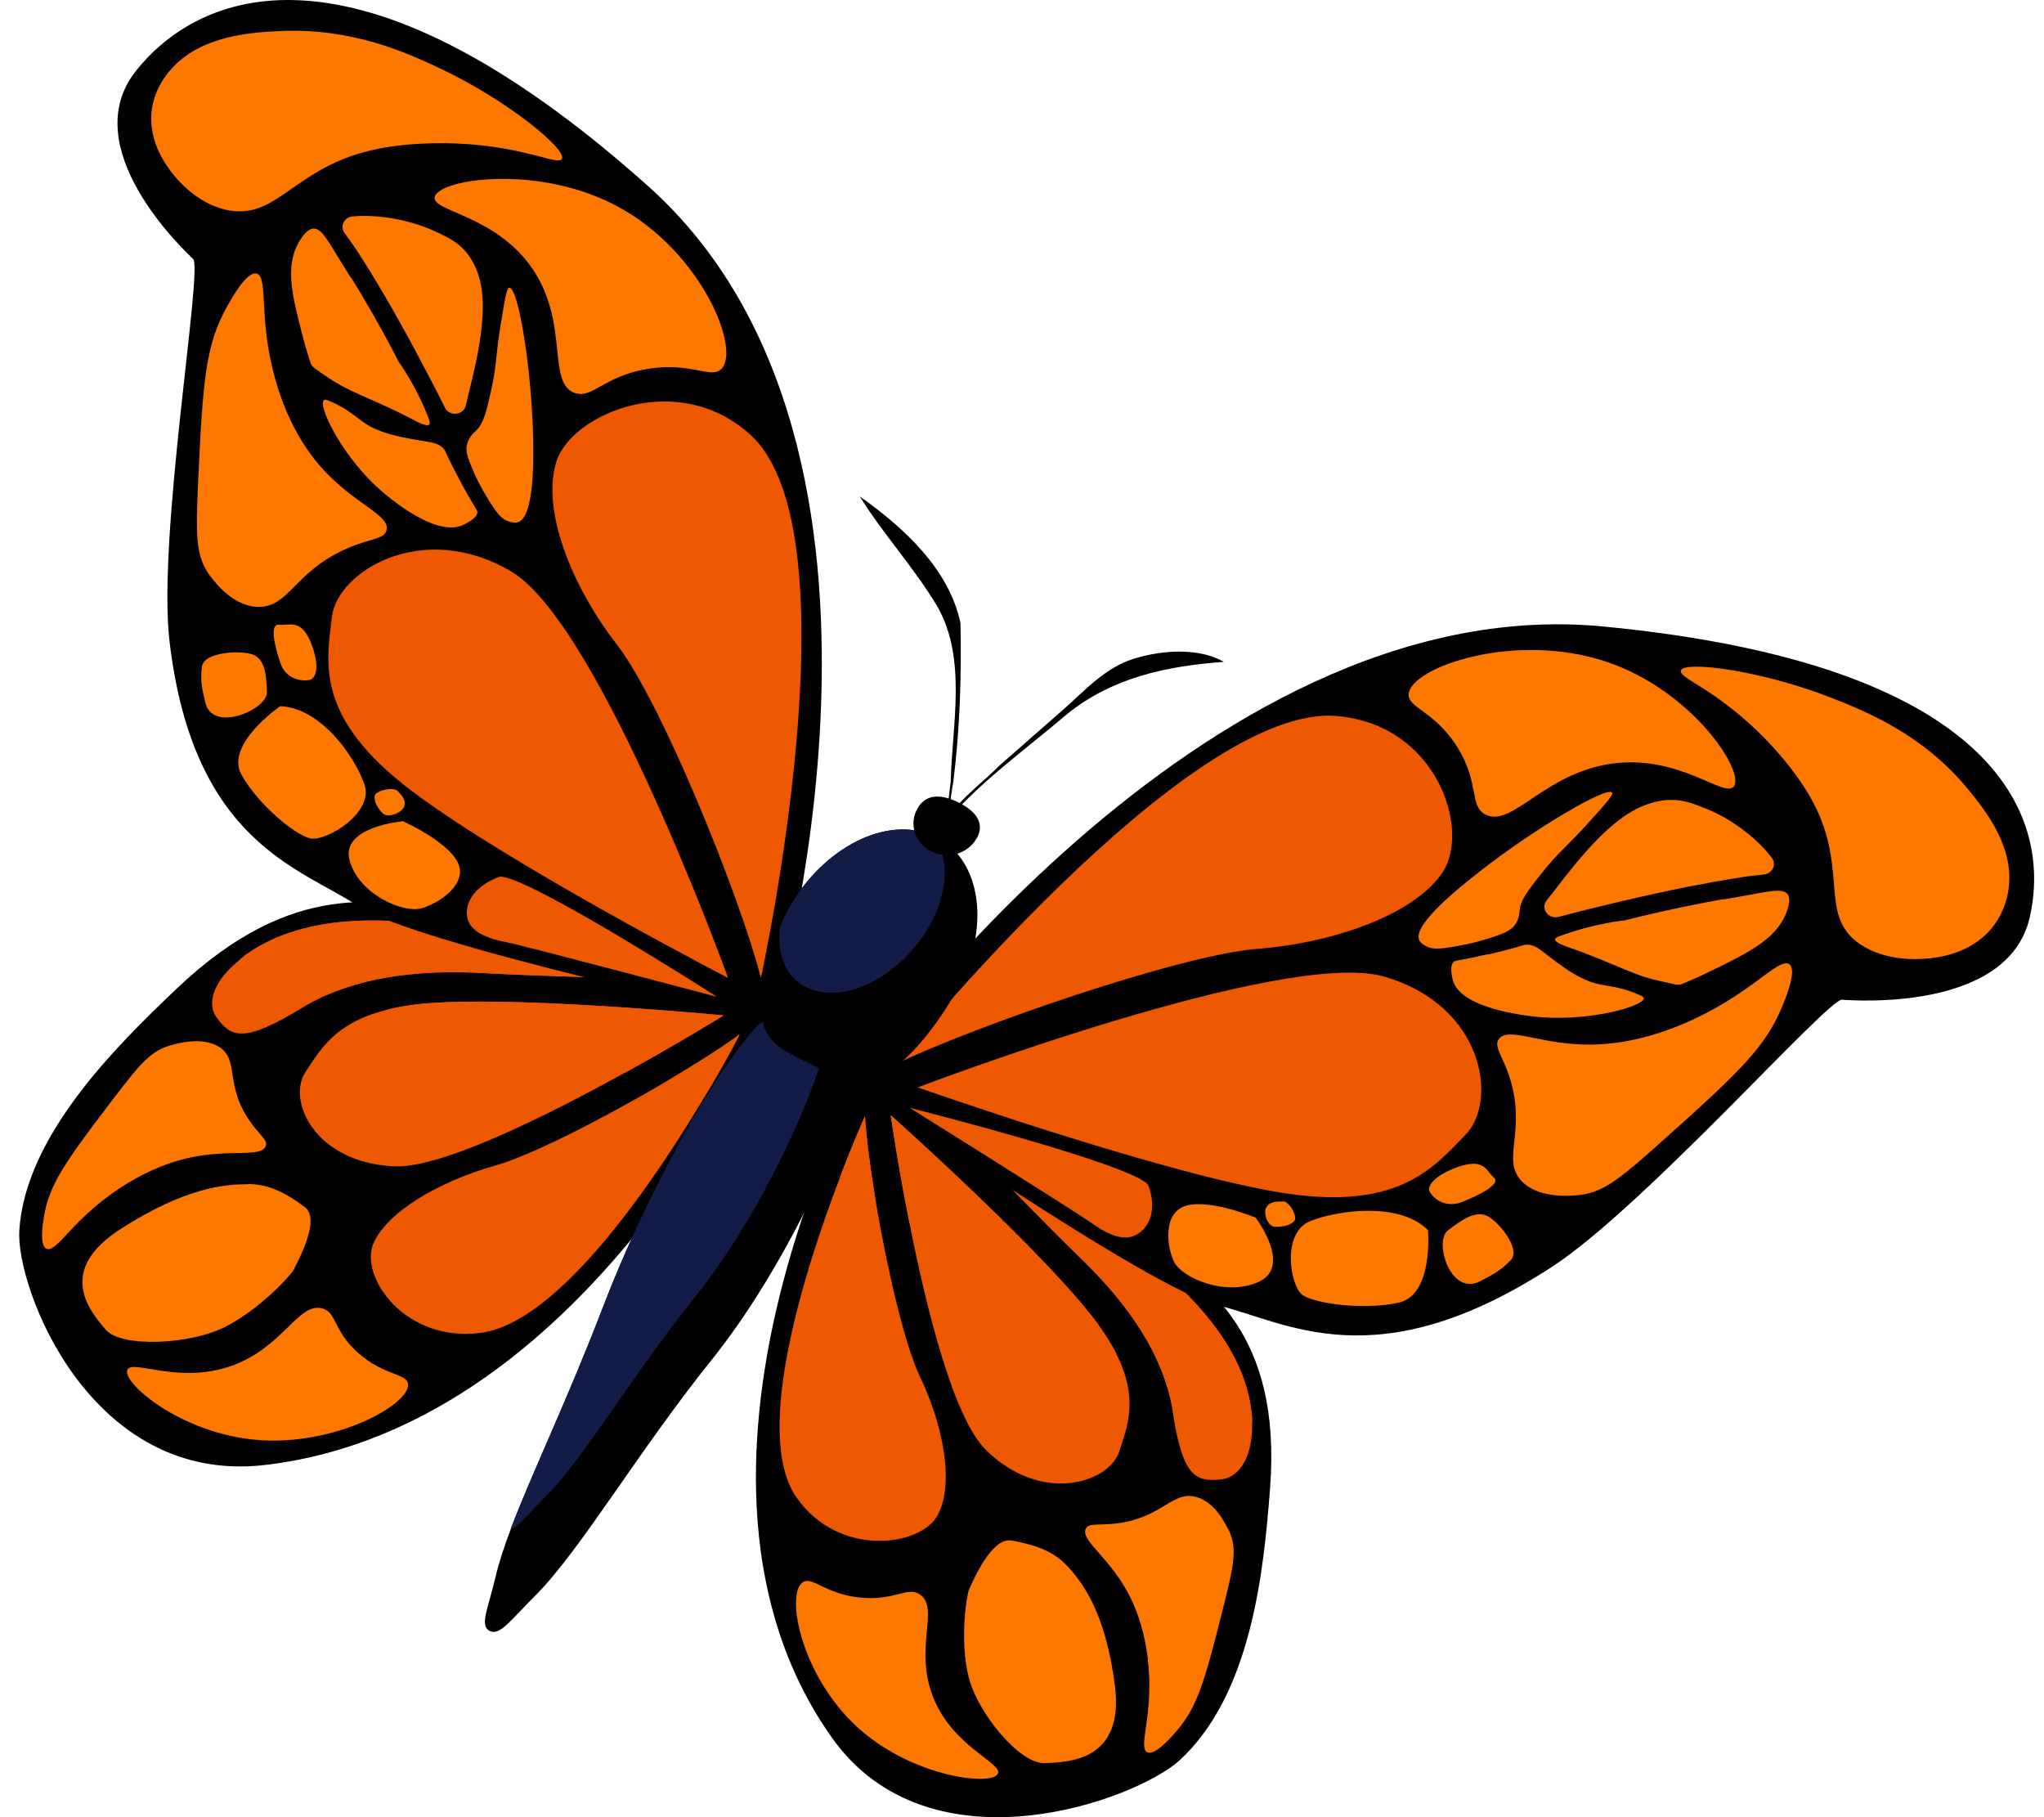 <svg width="72" height="64" viewBox="0 0 72 64" fill="none" xmlns="http://www.w3.org/2000/svg">
<path d="M27.313 35.49C27.313 35.49 21.109 50.212 9.341 51.595C3.171 52.321 0.554 45.341 0.68 43.338C0.889 40.025 4.035 36.896 6.224 34.819C10.414 30.84 13.405 31.883 15.448 31.897C17.492 31.911 27.318 35.49 27.318 35.49H27.313Z" fill="black"/>
<path d="M26.056 36.432C26.012 36.519 25.58 37.355 24.886 38.518C23.128 41.477 19.72 46.591 16.919 46.945C14.244 47.28 12.681 44.964 13.142 43.825C13.604 42.685 15.497 41.596 17.448 41.049C18.725 40.691 21.259 39.382 23.357 38.155C24.463 37.502 25.449 36.877 26.051 36.432H26.056Z" fill="#EE5800"/>
<path d="M25.492 35.762C25.492 35.762 23.992 36.69 22.041 37.765C19.259 39.3 15.555 41.147 13.895 41.078C11.074 40.954 10.103 38.744 10.759 37.756C11.268 36.993 11.778 36.047 13.545 35.587C14.069 35.449 14.696 35.348 15.463 35.312C18.861 35.128 25.492 35.766 25.492 35.766V35.762Z" fill="#EE5800"/>
<path d="M11.336 46.076C11.866 46.2 11.715 46.844 12.608 47.643C13.516 48.452 14.307 48.36 14.371 48.732C14.492 49.44 11.788 50.965 8.996 50.708C6.341 50.465 4.263 48.677 4.491 48.236C4.681 47.873 6.283 48.755 8.132 48.112C9.963 47.473 10.492 45.879 11.332 46.076H11.336Z" fill="#FE7800"/>
<path d="M6.04 36.809C6.249 36.749 7.123 36.501 7.715 36.869C8.429 37.315 7.919 38.165 8.754 39.419C9.128 39.984 9.458 40.15 9.356 40.375C9.186 40.77 8.123 40.467 6.715 40.765C4.763 41.179 3.355 42.484 3.011 42.801C2.297 43.462 1.909 44.074 1.651 43.986C1.38 43.894 1.506 43.099 1.545 42.87C1.729 41.744 2.239 40.995 3.933 38.776C4.948 37.448 5.297 37.016 6.04 36.805V36.809Z" fill="#FE7800"/>
<path d="M21.735 34.443C21.735 34.443 18.953 34.378 17.06 34.273C15.414 34.181 13.317 34.245 11.477 35.058C11.191 35.182 10.914 35.33 10.642 35.495C8.623 36.722 8.147 36.57 7.613 35.812C7.288 35.343 7.501 34.544 8.472 33.781C8.521 33.735 8.584 33.694 8.637 33.648C12.992 30.482 21.74 34.447 21.74 34.447L21.735 34.443Z" fill="#EE5800"/>
<path d="M8.749 41.702C9.54 41.702 10.157 42.084 10.735 42.511C11.312 42.934 10.492 44.422 10.341 44.726C10.264 44.882 9.166 46.122 7.88 46.756C6.666 47.354 4.273 47.469 3.724 46.83C3.176 46.187 1.943 44.762 4.258 43.278C6.574 41.794 7.958 41.707 8.749 41.707V41.702Z" fill="#FE7800"/>
<path d="M11.477 35.053C10.259 34.695 9.254 34.282 8.467 33.776C8.516 33.73 8.579 33.689 8.632 33.643C12.987 30.477 21.735 34.443 21.735 34.443C21.735 34.443 18.953 34.378 17.06 34.272C15.414 34.181 13.317 34.245 11.477 35.058V35.053Z" fill="#EE5800"/>
<path d="M25.492 35.761C25.492 35.761 23.992 36.69 22.041 37.765C20.084 37.158 17.929 36.419 15.385 35.95C14.739 35.831 14.123 35.706 13.545 35.582C14.07 35.444 14.696 35.343 15.463 35.307C18.861 35.123 25.492 35.761 25.492 35.761Z" fill="#EE5800"/>
<path d="M26.055 36.432C26.012 36.519 25.58 37.355 24.886 38.518C24.386 38.426 23.881 38.302 23.361 38.155C24.468 37.502 25.454 36.877 26.055 36.432Z" fill="#EE5800"/>
<path d="M27.206 35.954C27.206 35.954 33.255 15.861 22.817 6.543C12.38 -2.775 6.923 -0.193 4.787 2.499C2.651 5.192 6.448 8.785 6.802 9.12C7.157 9.456 5.535 18.884 5.972 22.592C6.812 29.696 10.598 30.564 12.613 31.911C14.628 33.257 27.201 35.954 27.201 35.954H27.206Z" fill="black"/>
<path d="M9.851 1.094C8.909 1.14 7.064 1.232 6.006 2.463C5.865 2.624 5.477 3.088 5.36 3.786C5.176 4.889 5.807 5.748 6.006 6.019C6.186 6.263 6.885 7.145 7.962 7.389C9.807 7.802 10.346 5.808 13.375 5.229C14.424 5.027 16.23 4.907 18.177 5.312C19.143 5.514 19.696 5.753 19.793 5.601C19.992 5.28 17.905 3.547 15.516 2.417C14.341 1.861 12.395 0.97 9.851 1.094Z" fill="#FE7800"/>
<path d="M26.803 34.442C26.803 34.442 30.241 18.815 26.449 15.328C23.886 12.971 20.133 14.57 19.599 16.256C19.065 17.942 20.119 20.621 21.721 22.689C23.323 24.756 26.095 31.667 26.803 34.442Z" fill="#EE5800"/>
<path d="M25.648 34.443C25.648 34.443 21.138 21.982 18.012 20.13C14.885 18.278 11.875 20.13 11.691 21.729C11.506 23.328 11.06 25.267 14.531 27.877C18.002 30.487 25.648 34.443 25.648 34.443Z" fill="#EE5800"/>
<path d="M9.87 24.871C9.87 24.871 7.914 26.217 8.506 27.283C9.098 28.349 10.404 29.415 10.938 29.53C11.472 29.645 13.191 28.634 12.836 27.623C12.482 26.613 11.293 24.931 9.87 24.871Z" fill="#FE7800"/>
<path d="M14.186 28.924C14.186 28.924 11.982 29.112 12.317 30.311C12.652 31.51 14.206 32.163 14.832 31.993C15.458 31.823 16.502 31.129 16.123 30.371C15.745 29.613 14.186 28.919 14.186 28.919V28.924Z" fill="#FE7800"/>
<path d="M17.589 30.881C17.589 30.881 16.565 31.208 16.453 32.021C16.341 32.834 17.254 33.069 17.876 33.193C18.497 33.317 25.259 35.109 25.259 35.109C25.259 35.109 18.497 30.771 17.589 30.877V30.881Z" fill="#EE5800"/>
<path d="M14.006 27.854C14.137 28.001 14.317 28.171 14.239 28.401C14.162 28.63 13.671 28.823 13.492 28.653C13.312 28.483 13.157 28.212 13.201 28.024C13.244 27.835 13.866 27.707 14.002 27.854H14.006Z" fill="#FE7800"/>
<path d="M10.967 22.675C11.254 23.406 11.162 23.898 10.9 23.948C10.637 23.999 10.074 23.939 9.875 23.346C9.676 22.758 9.482 21.954 9.836 22C10.191 22.046 10.613 21.761 10.967 22.675Z" fill="#FE7800"/>
<path d="M9.404 24.38C9.385 23.778 9.336 23.245 8.938 23.066C8.54 22.887 7.181 22.951 7.113 23.475C7.045 24.003 7.127 24.279 7.225 24.715C7.467 25.85 9.424 24.982 9.404 24.38Z" fill="#FE7800"/>
<path d="M10.938 12.778C10.963 12.852 11.016 12.921 11.079 12.966C11.375 13.178 11.671 13.389 11.992 13.564C12.429 13.807 12.909 14 13.366 14.207C14.007 14.496 14.351 14.676 14.502 14.754C14.502 14.754 14.521 14.763 14.55 14.781C14.706 14.864 15.036 15.034 15.118 14.956C15.162 14.919 15.128 14.823 15.118 14.791C14.681 13.605 14.045 12.746 14.045 12.746C13.739 12.144 13.322 11.363 12.686 10.297C12.031 9.203 12.725 10.389 11.968 9.153C11.516 8.413 11.312 8.041 11.04 8.05C10.977 8.05 10.832 8.078 10.633 8.362C10.006 9.254 10.264 10.292 10.633 11.73C10.705 12.002 10.798 12.36 10.938 12.773V12.778Z" fill="#FE7800"/>
<path d="M16.254 17.018C16.157 16.839 16.075 16.688 15.934 16.412C15.667 15.879 15.696 15.879 15.623 15.801C15.395 15.548 15.075 15.58 14.371 15.438C13.992 15.364 13.589 15.282 13.133 15.066C12.652 14.836 12.424 14.487 11.681 14.156C11.492 14.073 11.443 14.064 11.414 14.087C11.186 14.248 11.953 15.907 13.244 17.12C13.4 17.267 15.264 18.976 16.313 18.489C16.473 18.415 16.929 18.176 16.788 17.956C16.599 17.648 16.419 17.336 16.25 17.023L16.254 17.018Z" fill="#FE7800"/>
<path d="M16.847 9.667C16.72 9.295 16.546 8.996 16.293 8.744C16.012 8.463 15.711 8.335 15.439 8.202C14.56 7.77 13.409 7.535 12.414 7.623C12.123 7.65 11.968 7.972 12.133 8.202C12.283 8.408 12.434 8.615 12.575 8.831C12.919 9.35 13.24 9.888 13.555 10.425C14.177 11.478 15.118 13.233 15.657 14.326C15.662 14.336 15.667 14.349 15.672 14.359C15.832 14.68 16.337 14.625 16.41 14.276C16.618 13.325 17.317 11.041 16.847 9.672V9.667Z" fill="#FE7800"/>
<path d="M18.22 18.402C18.113 18.425 17.987 18.388 17.91 18.36C17.696 18.291 17.526 18.144 17.118 17.455C16.982 17.23 16.759 16.835 16.555 16.302C16.448 16.026 16.4 15.847 16.453 15.64C16.516 15.397 16.681 15.25 16.774 15.162C17.041 14.896 17.133 14.501 17.308 13.715C17.507 12.814 17.448 12.571 17.643 11.395C17.779 10.558 17.846 10.14 17.939 10.131C18.245 10.108 18.711 12.837 18.779 15.351C18.813 16.591 18.759 18.273 18.225 18.397L18.22 18.402Z" fill="#FE7800"/>
<path d="M20.245 13.839C20.866 14.055 21.245 13.26 22.779 12.998C24.332 12.732 25.036 13.357 25.405 12.998C26.109 12.314 24.711 8.863 21.759 7.273C18.953 5.762 15.444 6.308 15.312 6.938C15.201 7.457 17.497 7.572 18.783 9.506C20.055 11.418 19.259 13.495 20.25 13.844L20.245 13.839Z" fill="#FE7800"/>
<path d="M7.433 20.323C7.589 20.529 8.244 21.379 9.123 21.375C10.191 21.37 10.385 20.111 12.235 19.312C13.065 18.953 13.526 18.995 13.613 18.682C13.769 18.145 12.482 17.759 11.346 16.495C9.773 14.744 9.463 12.392 9.39 11.822C9.234 10.632 9.361 9.709 9.035 9.635C8.691 9.552 8.166 10.499 8.011 10.77C7.263 12.112 7.152 13.26 6.987 16.789C6.89 18.903 6.88 19.606 7.433 20.327V20.323Z" fill="#FE7800"/>
<path d="M30.401 37.792C30.401 37.792 22.701 51.866 29.299 61.193C32.76 66.082 40.047 63.389 41.561 61.988C44.071 59.672 44.513 55.371 44.736 52.444C45.173 46.839 42.387 45.382 41.037 43.93C39.688 42.478 30.401 37.787 30.401 37.787V37.792Z" fill="black"/>
<path d="M30.469 39.313C30.43 39.401 30.041 40.255 29.57 41.514C28.352 44.708 26.502 50.493 28.051 52.73C29.532 54.867 32.406 54.467 33.012 53.392C33.624 52.317 33.25 50.249 32.41 48.494C31.862 47.35 31.25 44.676 30.857 42.369C30.653 41.147 30.512 40.035 30.469 39.313Z" fill="#EE5800"/>
<path d="M31.376 39.276C31.376 39.276 31.614 40.958 32.032 43.058C32.624 46.054 33.576 49.913 34.716 51.053C36.663 52.992 39.061 52.238 39.425 51.122C39.702 50.258 40.124 49.275 39.333 47.708C39.1 47.244 38.77 46.729 38.299 46.155C36.221 43.6 31.372 39.276 31.372 39.276H31.376Z" fill="#EE5800"/>
<path d="M32.401 56.153C31.954 55.859 31.541 56.383 30.318 56.268C29.08 56.148 28.634 55.523 28.294 55.716C27.648 56.093 28.201 59.025 30.231 60.858C32.163 62.599 34.954 62.916 35.153 62.466C35.318 62.094 33.566 61.524 32.872 59.778C32.182 58.051 33.114 56.626 32.401 56.157V56.153Z" fill="#FE7800"/>
<path d="M43.27 53.878C43.178 53.69 42.809 52.9 42.129 52.72C41.304 52.5 40.964 53.423 39.411 53.644C38.712 53.745 38.367 53.616 38.251 53.837C38.047 54.218 38.984 54.779 39.668 55.983C40.615 57.651 40.493 59.511 40.464 59.966C40.401 60.908 40.168 61.588 40.406 61.712C40.658 61.846 41.212 61.234 41.367 61.055C42.149 60.187 42.411 59.332 43.076 56.667C43.474 55.073 43.591 54.54 43.275 53.869L43.27 53.878Z" fill="#FE7800"/>
<path d="M34.886 41.1C34.886 41.1 36.76 43.048 38.086 44.335C39.236 45.452 40.556 46.995 41.11 48.843C41.197 49.127 41.265 49.422 41.309 49.725C41.654 51.972 42.081 52.215 43.042 52.1C43.63 52.027 44.125 51.351 44.105 50.157C44.11 50.092 44.105 50.019 44.105 49.95C43.785 44.762 34.896 41.096 34.896 41.096L34.886 41.1Z" fill="#EE5800"/>
<path d="M37.586 55.147C37.066 54.582 36.357 54.394 35.644 54.256C34.93 54.118 34.275 55.68 34.134 55.983C34.061 56.139 33.789 57.739 34.124 59.076C34.44 60.335 35.916 62.122 36.785 62.094C37.653 62.067 39.6 62.016 39.275 59.388C38.945 56.76 38.11 55.712 37.59 55.147H37.586Z" fill="#FE7800"/>
<path d="M41.11 48.843C42.193 49.481 43.183 49.927 44.1 50.161C44.105 50.097 44.1 50.024 44.1 49.955C43.78 44.767 34.891 41.101 34.891 41.101C34.891 41.101 36.765 43.049 38.09 44.335C39.241 45.452 40.561 46.996 41.115 48.843H41.11Z" fill="#EE5800"/>
<path d="M31.377 39.276C31.377 39.276 31.614 40.958 32.032 43.058C33.799 44.064 35.799 45.121 37.838 46.633C38.357 47.019 38.858 47.377 39.338 47.708C39.105 47.244 38.775 46.729 38.304 46.155C36.226 43.6 31.377 39.276 31.377 39.276Z" fill="#EE5800"/>
<path d="M30.469 39.313C30.43 39.401 30.041 40.255 29.571 41.514C29.974 41.813 30.401 42.089 30.857 42.369C30.653 41.147 30.512 40.035 30.469 39.313Z" fill="#EE5800"/>
<path d="M30.1 38.173C30.1 38.173 42.192 20.695 56.47 22.064C70.743 23.438 72.252 29.029 71.495 32.319C70.738 35.609 65.388 35.246 64.883 35.209C64.383 35.177 57.917 42.506 54.664 44.62C48.44 48.668 45.27 46.526 42.872 45.966C40.479 45.405 30.095 38.169 30.095 38.169L30.1 38.173Z" fill="black"/>
<path d="M69.31 27.78C69.888 28.483 71.024 29.862 70.733 31.429C70.694 31.635 70.577 32.219 70.097 32.761C69.34 33.616 68.237 33.726 67.893 33.758C67.577 33.79 66.417 33.864 65.519 33.253C63.98 32.205 65.223 30.514 63.703 27.964C63.179 27.082 62.092 25.708 60.494 24.582C59.703 24.026 59.145 23.783 59.208 23.613C59.334 23.259 62.082 23.617 64.548 24.591C65.762 25.069 67.747 25.878 69.31 27.78Z" fill="#FE7800"/>
<path d="M31.571 37.47C31.571 37.47 41.804 24.784 47.071 25.216C50.635 25.51 51.809 29.241 50.814 30.725C49.819 32.209 46.989 33.206 44.29 33.418C41.59 33.624 34.255 36.165 31.571 37.47Z" fill="#EE5800"/>
<path d="M32.328 38.297C32.328 38.297 45.236 33.371 48.761 34.396C52.285 35.421 52.775 38.789 51.62 39.97C50.465 41.151 49.207 42.736 44.853 41.959C40.498 41.183 32.328 38.297 32.328 38.297Z" fill="#EE5800"/>
<path d="M50.3 43.324C50.3 43.324 50.504 45.608 49.266 45.879C48.028 46.15 46.319 45.916 45.882 45.608C45.445 45.3 45.125 43.407 46.163 43.002C47.202 42.598 49.324 42.341 50.3 43.324Z" fill="#FE7800"/>
<path d="M44.236 42.893C44.236 42.893 45.528 44.593 44.348 45.14C43.168 45.686 41.629 44.997 41.358 44.441C41.086 43.885 40.955 42.681 41.809 42.456C42.663 42.231 44.236 42.888 44.236 42.888V42.893Z" fill="#FE7800"/>
<path d="M40.445 41.739C40.445 41.739 40.853 42.686 40.275 43.297C39.697 43.908 38.916 43.407 38.406 43.044C37.896 42.681 32.041 39.015 32.041 39.015C32.041 39.015 39.93 41.013 40.445 41.735V41.739Z" fill="#EE5800"/>
<path d="M45.207 42.318C45.003 42.318 44.751 42.3 44.615 42.506C44.479 42.713 44.649 43.187 44.901 43.205C45.154 43.223 45.474 43.154 45.596 42.998C45.717 42.842 45.411 42.313 45.207 42.313V42.318Z" fill="#FE7800"/>
<path d="M51.339 41.105C50.567 41.381 50.237 41.767 50.368 41.987C50.499 42.208 50.916 42.571 51.518 42.327C52.12 42.084 52.887 41.698 52.62 41.472C52.353 41.247 52.305 40.765 51.339 41.105Z" fill="#FE7800"/>
<path d="M50.999 43.338C51.494 42.957 51.95 42.645 52.353 42.81C52.756 42.975 53.596 43.991 53.217 44.381C52.839 44.772 52.567 44.896 52.154 45.117C51.086 45.686 50.504 43.715 50.999 43.338Z" fill="#FE7800"/>
<path d="M59.261 34.65C59.184 34.682 59.096 34.686 59.019 34.673C58.654 34.594 58.295 34.521 57.941 34.411C57.46 34.254 56.994 34.043 56.528 33.85C55.878 33.584 55.509 33.45 55.343 33.395C55.343 33.395 55.324 33.391 55.29 33.377C55.12 33.317 54.771 33.193 54.776 33.087C54.776 33.032 54.873 32.995 54.907 32.982C56.14 32.518 57.242 32.412 57.242 32.412C57.921 32.237 58.824 32.026 60.087 31.782C61.388 31.534 59.989 31.815 61.47 31.544C62.354 31.383 62.786 31.282 62.961 31.484C62.999 31.534 63.077 31.654 62.98 31.98C62.674 33.014 61.679 33.51 60.29 34.185C60.028 34.314 59.679 34.48 59.261 34.65Z" fill="#FE7800"/>
<path d="M52.397 33.62C52.601 33.574 52.78 33.532 53.091 33.45C53.693 33.294 53.669 33.27 53.781 33.27C54.135 33.27 54.315 33.519 54.887 33.928C55.198 34.148 55.523 34.387 55.994 34.566C56.494 34.759 56.921 34.69 57.669 35.007C57.863 35.09 57.897 35.118 57.902 35.154C57.922 35.425 56.096 35.963 54.281 35.825C54.062 35.807 51.474 35.596 51.178 34.525C51.135 34.359 51.028 33.882 51.295 33.836C51.664 33.771 52.033 33.693 52.392 33.611L52.397 33.62Z" fill="#FE7800"/>
<path d="M57.878 28.382C58.256 28.231 58.606 28.157 58.98 28.176C59.388 28.194 59.688 28.323 59.975 28.433C60.892 28.778 61.834 29.448 62.417 30.22C62.587 30.445 62.431 30.767 62.14 30.799C61.878 30.827 61.611 30.854 61.349 30.896C60.708 30.992 60.067 31.112 59.431 31.236C58.184 31.479 56.164 31.953 54.941 32.283C54.926 32.283 54.916 32.288 54.902 32.292C54.538 32.389 54.256 31.994 54.484 31.709C55.111 30.937 56.475 28.943 57.878 28.382Z" fill="#FE7800"/>
<path d="M52.072 30.73C54.12 29.131 56.611 27.684 56.79 27.914C56.844 27.983 56.557 28.309 55.975 28.952C55.159 29.857 54.926 29.977 54.339 30.712C53.829 31.351 53.572 31.677 53.533 32.04C53.518 32.159 53.514 32.375 53.358 32.582C53.227 32.752 53.052 32.835 52.761 32.941C52.198 33.143 51.742 33.244 51.47 33.294C50.654 33.455 50.426 33.428 50.232 33.322C50.164 33.285 50.047 33.221 49.999 33.124C49.746 32.66 51.057 31.521 52.072 30.735V30.73Z" fill="#FE7800"/>
<path d="M52.324 28.686C51.746 28.382 52.13 27.592 51.339 26.319C50.538 25.033 49.576 24.936 49.62 24.44C49.708 23.489 53.378 22.23 56.582 23.305C59.626 24.325 61.485 27.192 61.072 27.702C60.732 28.12 59.135 26.553 56.752 26.898C54.392 27.238 53.251 29.168 52.329 28.686H52.324Z" fill="#FE7800"/>
<path d="M55.528 42.098C55.261 42.121 54.154 42.208 53.581 41.579C52.887 40.811 53.766 39.851 53.193 37.999C52.936 37.168 52.606 36.869 52.795 36.598C53.125 36.134 54.271 36.805 56.028 36.791C58.46 36.772 60.538 35.454 61.043 35.132C62.097 34.466 62.752 33.772 63.024 33.956C63.315 34.149 62.902 35.146 62.786 35.431C62.203 36.841 61.359 37.678 58.645 40.104C57.019 41.556 56.465 42.024 55.528 42.098Z" fill="#FE7800"/>
<path d="M30.25 38.023C29.672 40.164 27.609 44.736 25.051 47.915C22.473 51.127 20.444 54.601 18.871 56.181C18.012 57.031 17.618 57.624 17.249 57.44C16.885 57.257 17.186 56.673 17.453 55.547C17.57 55.037 17.759 54.477 17.992 53.852C18.745 51.867 20.007 49.266 21.254 46.004C22.691 42.25 25.08 37.853 26.633 36.189C26.711 36.102 26.794 36.033 26.871 35.978C27.799 35.298 28.682 36.286 29.061 36.479C29.473 36.681 30.634 36.644 30.26 38.023H30.25Z" fill="black"/>
<path d="M29.012 37.081C28.968 37.246 28.915 37.425 28.852 37.614C28.197 39.612 26.536 43.109 24.526 45.622C22.298 48.384 20.555 51.389 19.186 52.744C18.599 53.333 18.259 53.778 17.987 53.852C18.74 51.867 20.002 49.266 21.25 46.004C22.687 42.25 25.075 37.853 26.628 36.189C26.706 36.102 26.789 36.033 26.866 35.978C27.794 35.298 28.677 36.286 29.056 36.479C29.09 36.63 29.085 36.828 29.012 37.081Z" fill="#131C47"/>
<path d="M33.668 34.939C33.061 36.014 32.066 37.351 31.153 37.815C30.847 37.972 30.546 38.031 30.255 38.027C29.77 38.022 29.308 37.834 28.852 37.618C28.735 37.558 28.609 37.498 28.488 37.439C27.731 37.057 27.051 36.814 26.866 35.982C26.847 35.904 26.832 35.83 26.823 35.752C26.803 35.569 26.803 35.362 26.823 35.132C26.886 34.379 27.138 33.437 27.478 32.637C27.575 32.398 27.682 32.178 27.794 31.975C29.007 29.834 31.25 28.709 32.862 29.43C32.896 29.434 32.94 29.457 32.974 29.476C34.595 30.294 34.911 32.743 33.673 34.934L33.668 34.939Z" fill="black"/>
<path d="M30.279 17.479C31.852 18.59 33.435 20.052 33.833 21.945C33.872 23.819 33.813 25.68 33.58 27.541C33.478 28.033 33.474 28.699 33.182 29.076C33.396 28.593 33.42 28.051 33.488 27.532C33.541 25.529 34.061 23.217 33.032 21.384C32.231 20.029 31.105 18.806 30.284 17.483L30.279 17.479Z" fill="black"/>
<path d="M43.115 23.31C41.09 23.457 39.207 23.861 37.624 25.12C36.124 26.402 34.449 27.578 33.206 29.085C33.619 28.281 34.561 27.615 35.236 26.935L37.479 24.968C38.207 24.33 38.935 23.493 39.988 23.186C40.979 22.887 42.246 22.813 43.11 23.31H43.115Z" fill="black"/>
<path d="M32.313 33.244C31.114 34.774 29.274 35.398 28.201 34.65C27.604 34.236 27.366 33.483 27.478 32.637C27.575 32.398 27.682 32.178 27.794 31.975C29.007 29.834 31.25 28.709 32.862 29.43C33.566 30.308 33.362 31.902 32.318 33.244H32.313Z" fill="#131C47"/>
<path d="M34.401 29.527C34.095 30.073 33.376 30.28 32.804 29.986C32.226 29.697 32.007 29.017 32.318 28.474C32.624 27.928 33.197 27.978 33.775 28.268C34.352 28.557 34.711 28.98 34.406 29.527H34.401Z" fill="black"/>
</svg>
